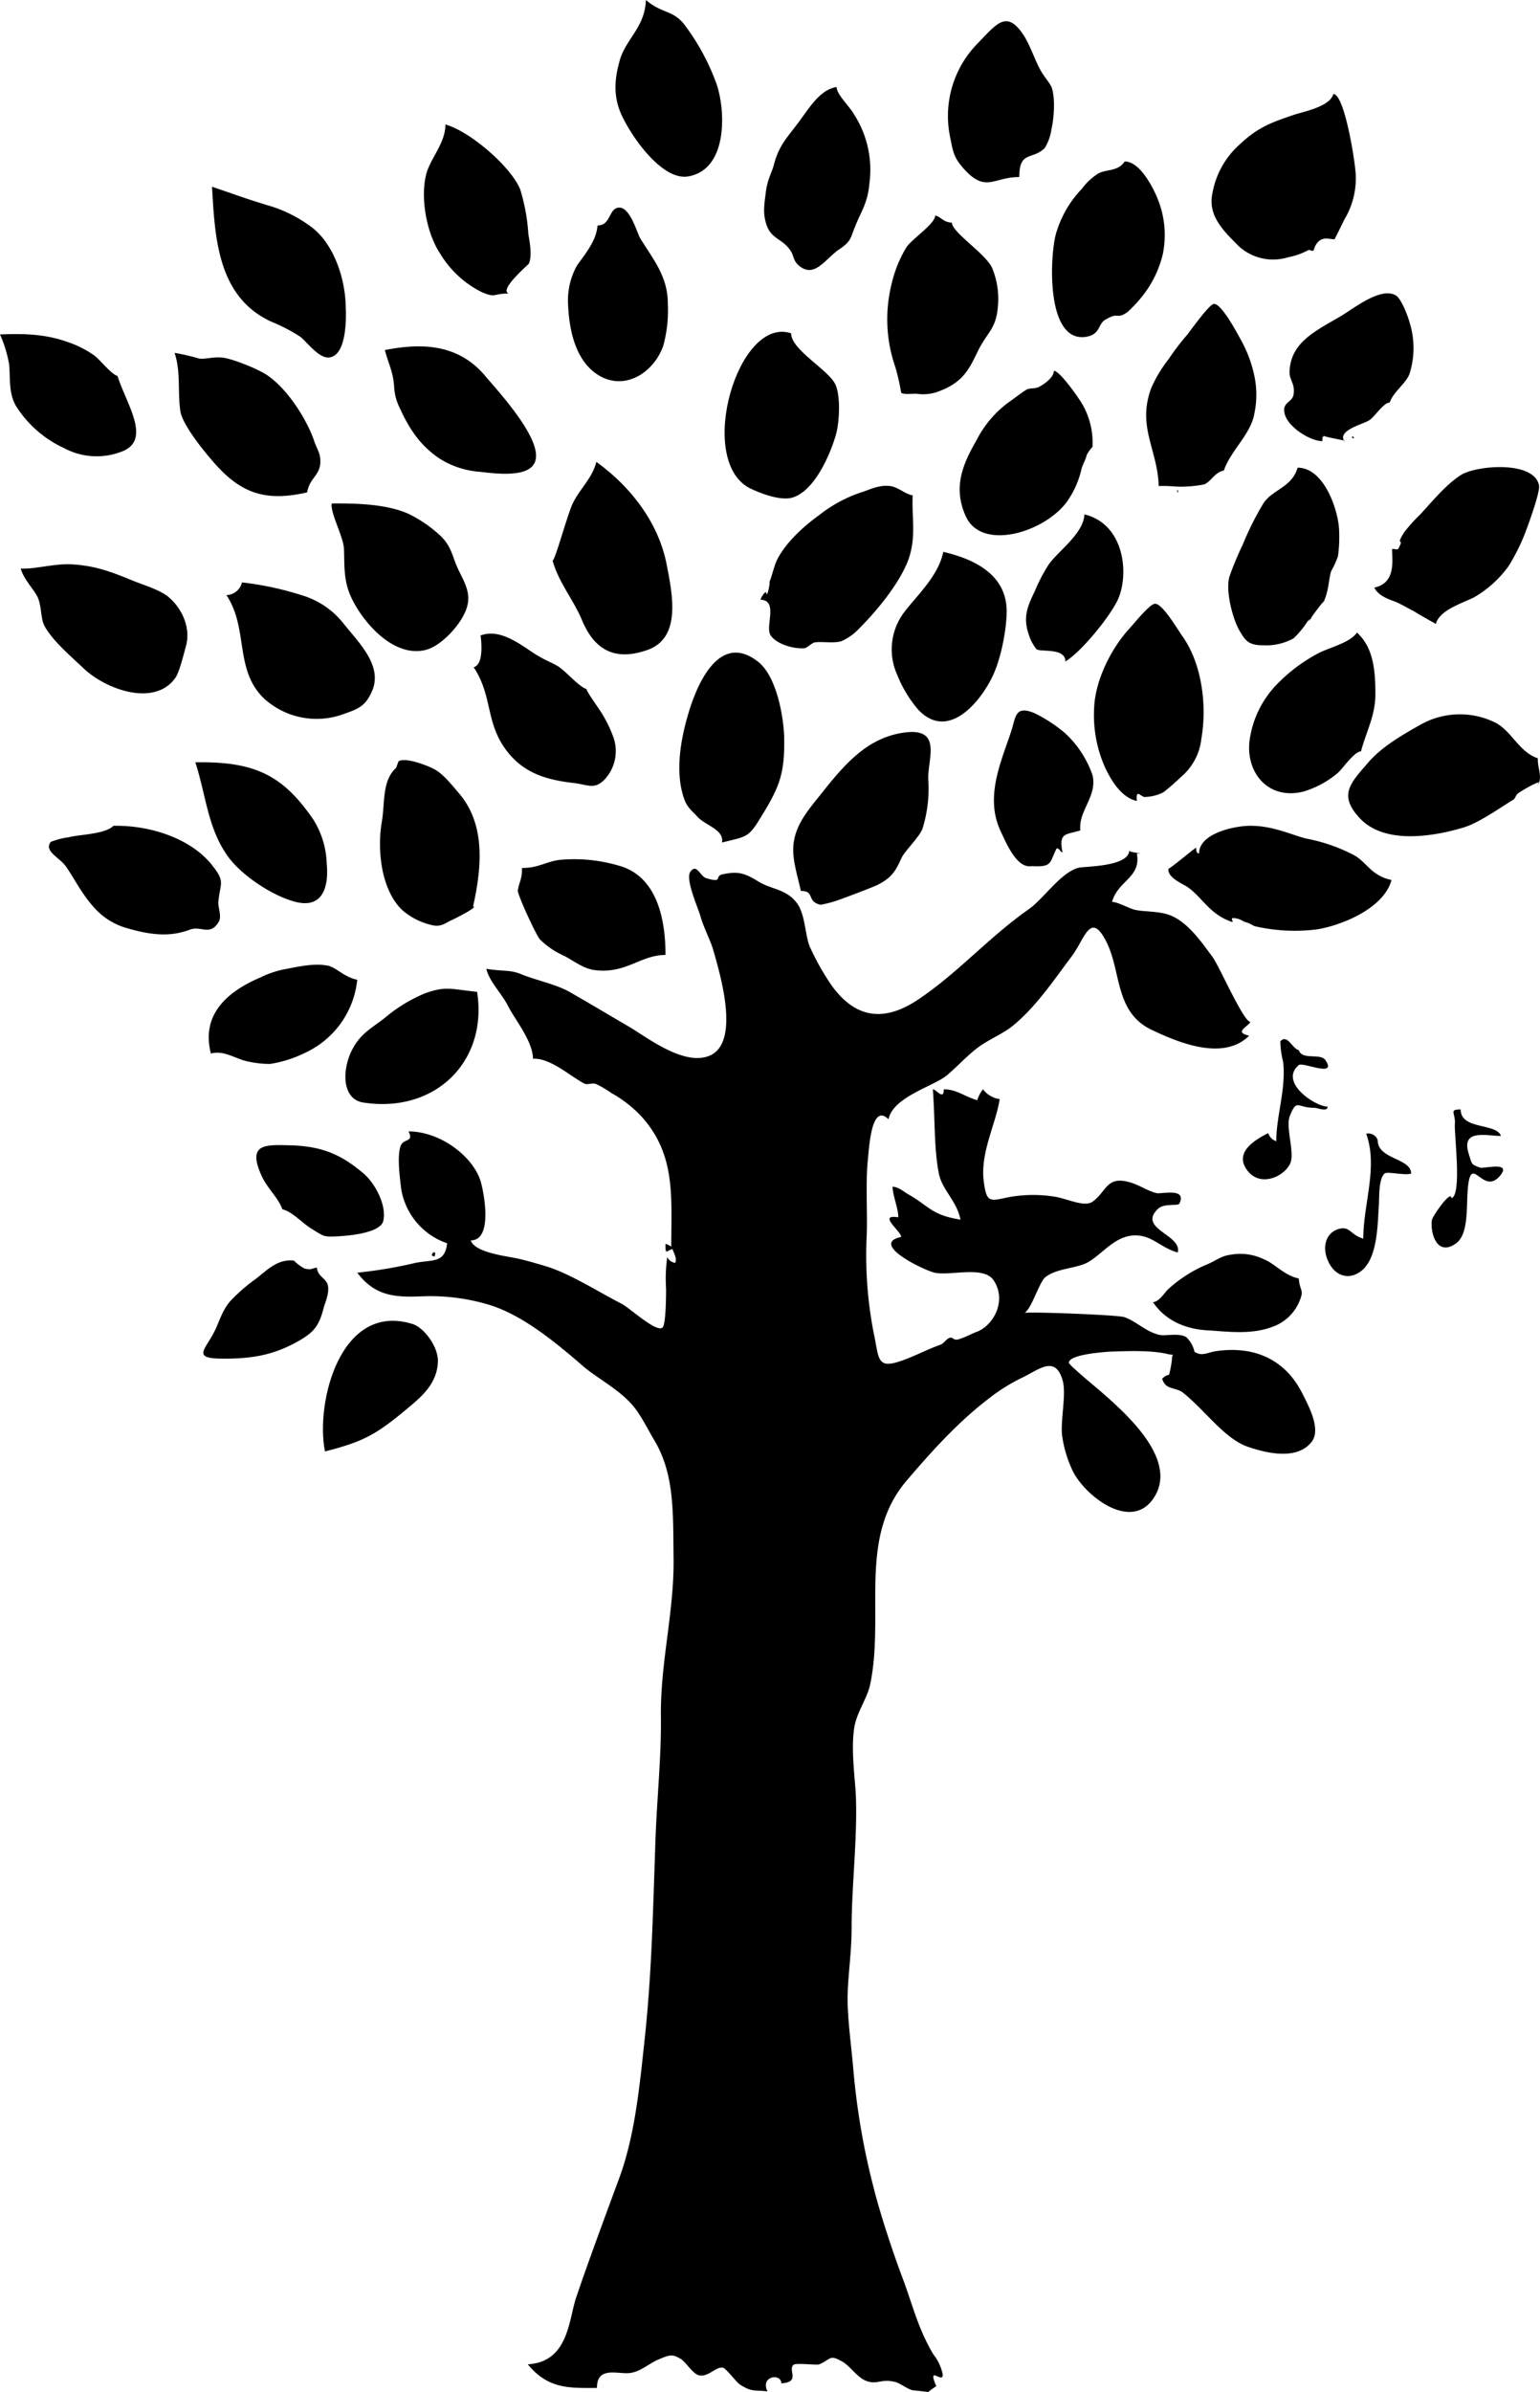 <svg id="Layer_1" data-name="Layer 1" xmlns="http://www.w3.org/2000/svg" viewBox="0 0 267.27 414.8"><title>Talking Tree</title><path d="M182.6,95.61c2.8,2.4,4.7,1.7,6.7,4.3a39.39,39.39,0,0,1,5.5,10.1c1.6,4.4,2.2,15-4.9,16.2-4.3.7-9.3-6.2-11.2-10-1.8-3.4-1.7-6.7-.5-10.6,1.3-3.6,4.2-5.4,4.4-10C183.1,96,182.6,96.51,182.6,95.61Z" transform="translate(-70.5 -95.61)"/><path d="M247.4,126.31c-4.5,0-5.8,2.8-9.6-1.4-1.8-2-1.9-3-2.4-5.5a17.93,17.93,0,0,1,4.8-16.3c3.4-3.5,5.1-6,8.2-1,1.2,2.1,1.9,4.5,3,6.2,0.5,0.8,1.2,1.6,1.6,2.4,0.7,2,.4,5.5,0,7.2a8.57,8.57,0,0,1-1.2,3.4c-2.2,2.1-4.4.4-4.4,5C246.9,126.31,247.4,124.11,247.4,126.31Z" transform="translate(-70.5 -95.61)"/><path d="M215.7,110.71c0,1.3,2.3,3.4,3,4.7a17.74,17.74,0,0,1,2.7,11.9c-0.3,3.6-1.5,5-2.5,7.6-0.8,1.9-.6,2.5-2.7,3.9-2.5,1.7-4.3,5.1-7,2.9-1.2-1-.8-1.8-1.7-2.9-1.3-1.8-3.2-1.8-4-4.3-0.6-1.9-.4-3.1-0.1-5.5s1-3.3,1.4-4.8c0.9-3.4,2.2-4.6,4.3-7.4,1.8-2.4,3.7-5.7,6.6-6.1C215.7,110.81,214.7,110.81,215.7,110.71Z" transform="translate(-70.5 -95.61)"/><path d="M301.9,111.91c2,0,3.9,12.4,3.9,14.2a13.85,13.85,0,0,1-2,7.6c-0.2.4-1.6,3.3-1.7,3.4-0.3,0-.7-0.1-1-0.1-1.3-.2-2.2.5-2.6,2-0.5.3-.5-0.2-1,0a11.55,11.55,0,0,1-3.4,1.2,8.81,8.81,0,0,1-8.6-1.9c-2.5-2.5-5.4-5.2-4.6-9.1a14.83,14.83,0,0,1,4.8-8.6c3.2-3,5.6-3.8,9.1-5,1.6-.6,6.5-1.4,7.1-3.7C302.1,111.91,301.7,112.51,301.9,111.91Z" transform="translate(-70.5 -95.61)"/><path d="M147.8,117.21c4.2,1.1,11.5,7.4,13,11.3a33.68,33.68,0,0,1,1.4,7.7c0.2,1.3.7,3.6,0.1,5.1-0.1.2-5.3,4.6-3.5,5.2-2.8,0-2.2.8-4.6-.2a17.54,17.54,0,0,1-7.3-6.7c-2.4-3.6-3.5-9.8-2.4-13.9,0.8-2.8,3.3-5.3,3.3-8.5C148.5,117.31,147.8,117.31,147.8,117.21Z" transform="translate(-70.5 -95.61)"/><path d="M265.7,123.61c2.8,0,5.2,5.1,5.8,6.7a16.57,16.57,0,0,1,.8,9.4,18.57,18.57,0,0,1-3.5,7.2,23.28,23.28,0,0,1-2.6,2.8c-2,1.4-1.4-.1-3.8,1.3-1.3.7-.9,2.3-2.9,2.9-7.8,2-6.8-14.9-5.6-18.2a18.71,18.71,0,0,1,4.4-7.4,10.07,10.07,0,0,1,2.8-2.6c1.4-.8,3.4-0.3,4.6-2.1C265.9,123.61,265.5,123.91,265.7,123.61Z" transform="translate(-70.5 -95.61)"/><path d="M107.3,128c3.6,1.2,6.2,2.2,10.3,3.4a23.54,23.54,0,0,1,6.7,3.4c4,2.8,6.1,8.9,6.2,13.9,0.1,2,.2,8.6-2.9,8.9-1.8.2-4-2.9-5-3.6a29.6,29.6,0,0,0-5-2.6c-9.4-4.3-9.8-14.7-10.3-23.4C107.5,128,107.3,129.21,107.3,128Z" transform="translate(-70.5 -95.61)"/><path d="M174.2,134.71c2.4,0,1.9-3.1,3.8-3.1s3.1,4.5,3.6,5.3c2.2,3.6,4.8,6.6,4.8,11.3a23.37,23.37,0,0,1-.8,7.4c-1.7,4.7-6.6,7.7-11,5.2-4.2-2.4-5.3-7.9-5.5-12.2a12.57,12.57,0,0,1,1.5-6.9c1.4-2,3.4-4.3,3.6-7C174.6,134.71,174.1,135.51,174.2,134.71Z" transform="translate(-70.5 -95.61)"/><path d="M235.7,134.21c0,1.7,5.9,5.4,7,7.9a14,14,0,0,1,1,6.5c-0.3,4-1.7,4.4-3.4,7.7-1.5,3.1-2.5,5.5-6.7,7.1a7.55,7.55,0,0,1-3.9.5c-0.3-.1-2.4.2-2.8-0.2a39.27,39.27,0,0,0-1-4.4,25.27,25.27,0,0,1-.7-14.3,21.6,21.6,0,0,1,2.6-6.5c0.9-1.4,5-4.1,5-5.5,0.8,0,1.4,1.2,2.9,1.2C235.7,134.41,234.4,134.21,235.7,134.21Z" transform="translate(-70.5 -95.61)"/><path d="M311.7,165.41c-1.1,0-2.7,2.6-3.6,3.1-1.1.7-5.5,1.7-4.3,3.6,1.1,0-4.1-.8-3.6-1,0,0.7-.2-0.4-0.2,1-2.1,0-6.2-2.5-6.6-5-0.3-1.8,1.4-1.7,1.6-3.1,0.3-1.8-.7-2.5-0.7-3.8,0.1-5.1,4.3-7.1,8.6-9.6,2.3-1.3,7.1-5.3,9.8-3.8,1,0.5,2.2,3.8,2.4,4.6a14.82,14.82,0,0,1,0,9.1c-0.7,1.7-2.9,3.2-3.4,4.9C311.6,165.41,311.9,164.71,311.7,165.41Z" transform="translate(-70.5 -95.61)"/><path d="M282.9,177.21c-1.6.3-2.2,1.9-3.4,2.4a21.94,21.94,0,0,1-4.2.4c-0.6,0-2.5-.2-3.7-0.1-0.2-6.4-3.8-10.3-1.3-17a22.88,22.88,0,0,1,3-5,42.34,42.34,0,0,1,3.2-4.2c0.8-1,3.9-5.4,4.7-5.4,1.4,0,4.3,5.6,4.8,6.5a21.94,21.94,0,0,1,2.2,6,15.81,15.81,0,0,1,0,6.5c-0.6,3.6-4.1,6.4-5.3,9.9C281.7,177.41,283,176.91,282.9,177.21Z" transform="translate(-70.5 -95.61)"/><path d="M207.8,153.41c0,2.9,6.5,6.3,7.7,8.9,0.9,2,.7,6.4.1,8.6-0.9,3.2-3.6,9.8-7.6,11-2.1.6-5.7-.8-7.5-1.7-9.2-5-1.9-29.9,7.3-26.8C207.8,153.61,207.6,153.31,207.8,153.41Z" transform="translate(-70.5 -95.61)"/><path d="M90.9,160.81c1.4,4.6,5.9,10.9,1,13a12,12,0,0,1-10.3-.5,19.51,19.51,0,0,1-8.2-7.1c-1.4-2.2-1.1-4.6-1.3-7.3a21.42,21.42,0,0,0-1.6-5.3c4.6-.2,8.2,0,12,1.4a17.47,17.47,0,0,1,4.3,2.2c1,0.7,3,3.3,4.1,3.6C91.3,162.11,90,160.61,90.9,160.81Z" transform="translate(-70.5 -95.61)"/><path d="M137.3,156.31c6.2-1.2,12.7-1.2,17.5,4.6,2.1,2.5,10.5,11.5,8.4,15.1-1.4,2.6-7.6,1.6-9.6,1.4a15,15,0,0,1-7-2.4c-3.3-2.3-5.1-5.1-6.7-8.6a9.29,9.29,0,0,1-1-3.8c-0.2-2.7-1-3.9-1.6-6.3C137.8,156.21,137.5,157,137.3,156.31Z" transform="translate(-70.5 -95.61)"/><path d="M123.8,181c-7.5,1.7-11.8.1-16.8-5.9-1.8-2.1-4.9-6.1-5.2-8.2-0.5-3.5.1-6.8-1-10.1a39.24,39.24,0,0,1,4.3,1c1.2,0.1,2.3-.3,3.8-0.2,1.7,0.1,6.1,1.9,7.7,2.9,3.8,2.4,7.2,8,8.4,11.5,0.2,0.7.8,1.8,1,2.6,0.6,3.4-1.7,3.5-2.2,6.4C122.8,181.21,124,180.21,123.8,181Z" transform="translate(-70.5 -95.61)"/><path d="M253.4,159.91c0.9,0,3.5,3.6,4.3,4.8a13.22,13.22,0,0,1,2.4,8.4,6.38,6.38,0,0,0-1,1.4c-0.2.9-.6,1.4-0.9,2.4a15.77,15.77,0,0,1-2.6,5.8c-4,5.3-14.8,8.5-17.5,2.4-2.3-5.1-.4-9.2,1.9-13.2a18.67,18.67,0,0,1,5.5-6.5c1.3-.9,2-1.5,3.1-2.2,0.7-.4,1.4-0.1,2.2-0.5s2.6-1.6,2.6-2.8C253.6,159.91,253.4,160.11,253.4,159.91Z" transform="translate(-70.5 -95.61)"/><path d="M305.5,171.61c-0.7,0-.2-0.7,0,0C305.3,171.61,305.4,171.21,305.5,171.61Z" transform="translate(-70.5 -95.61)"/><path d="M174,175.71c6.4,4.6,10.9,11,12.2,17.8,1,5.1,2.6,12.7-3.3,14.8s-9.4-.2-11.5-5.4c-1.4-3.3-4-6.4-5-10.1,0.4,0.2,2.7-8.5,3.6-10.1,1.2-2.4,3.3-4.2,4-7C174.5,176.11,173.9,176,174,175.71Z" transform="translate(-70.5 -95.61)"/><path d="M295.7,176.71c4.7,0,7.1,7.6,7.2,10.8a24.64,24.64,0,0,1-.2,4.6,17.3,17.3,0,0,1-1.2,2.6c-0.5,1.8-.4,4-1.7,6,2.4-3.7-4.4,5.5-1.4,1.7-0.1.2-.8,0.7-1,1a16.07,16.07,0,0,1-2.4,2.9,9.85,9.85,0,0,1-5.3,1.2c-2.6,0-3.1-.9-4-2.4-1.2-1.9-2.6-7.1-1.8-9.6a57,57,0,0,1,2.3-5.5,50.8,50.8,0,0,1,3.5-7c1.5-2.5,5-2.8,6-6.3C296,176.71,295.5,177.41,295.7,176.71Z" transform="translate(-70.5 -95.61)"/><path d="M319.7,203.81s-3.4-1.9-3.8-2.2c-1-.5-2-1.1-3.1-1.6-1.3-.5-3-1-3.8-2.5,3.8-.8,3.1-4.7,3.1-6.7,1.1,0,.9.4,1.4-0.7s-0.8.2,0.7-2.2a27,27,0,0,1,2.8-3.1c2.2-2.4,4.4-5.1,7-6.8s12.8-2.6,13.6,1.8c0.2,1.2-1.9,6.9-2.4,8.2a34.89,34.89,0,0,1-2.9,5.8,19.44,19.44,0,0,1-6,5.4c-2,1-6,2.2-6.6,4.6C319.5,203.81,319.7,203.51,319.7,203.81Z" transform="translate(-70.5 -95.61)"/><path d="M228.9,181.51c-0.2,3.9.7,7.2-.8,11.3-1.5,3.9-5.2,8.5-8.5,11.8a9.29,9.29,0,0,1-3.1,2.2c-1.4.4-3.4,0-4.6,0.2-0.5.1-1.3,0.9-1.7,1-2.1.2-5.1-.8-6-2.3s1.4-6-1.7-6.1c0-.3.9-1.7,1-1.2,0.1,1.2.8-2.3,0.5-1.8,0.5-1.1.8-2.8,1.4-4,1.5-2.9,4.4-5.6,7.3-7.7a24.09,24.09,0,0,1,7.2-3.9c1.4-.4,3.1-1.4,5.2-1.1,1.5,0.3,2.5,1.4,3.8,1.6C228.9,182.11,227.4,181.31,228.9,181.51Z" transform="translate(-70.5 -95.61)"/><path d="M274.8,180.51c0.4,0.4,0,.9,0,0C275.1,180.81,274.8,180.71,274.8,180.51Z" transform="translate(-70.5 -95.61)"/><path d="M128.1,182.91c3.7,0,9.5,0,13.5,1.9a23.1,23.1,0,0,1,5,3.4c2.4,2.1,2.3,3.9,3.6,6.5s2.4,4.6.7,7.7c-1.2,2.3-4.1,5.3-6.5,5.9-5.9,1.5-11.5-5.5-13.2-9.7-1.1-2.7-.9-5.3-1-7.7,0-2.1-2.5-6.5-2.1-8C128.6,182.91,127.8,184.11,128.1,182.91Z" transform="translate(-70.5 -95.61)"/><path d="M258.7,184.81c7,1.7,7.8,10.4,5.8,14.8-1.4,3-6.4,9.1-9.1,10.7,0-2.4-4.2-1.6-5-2.1a7.76,7.76,0,0,1-1.4-2.7c-1-3-.1-4.9,1.1-7.4a28.8,28.8,0,0,1,2.4-4.6c1.6-2.3,6.1-5.4,6.2-8.7C259.6,185,258.6,186.51,258.7,184.81Z" transform="translate(-70.5 -95.61)"/><path d="M234.2,191.31c5.2,1.2,11.3,3.9,11,10.8-0.1,3.2-1.1,8.4-2.8,11.5-2.4,4.5-7.7,10.3-12.6,5a21.77,21.77,0,0,1-3.6-6,10.68,10.68,0,0,1,1.2-10.8c2-2.7,6-6.3,6.8-10.5C234.9,191.51,233.9,193,234.2,191.31Z" transform="translate(-70.5 -95.61)"/><path d="M74.1,194.21c3,0.1,5.9-1,9.4-.7,4,0.3,6.9,1.5,10.3,2.9,1.5,0.6,4.2,1.4,5.8,2.6,2.7,2.2,4.1,5.8,3.1,8.9-0.3,1.1-1.1,4.4-1.8,5.3-3.6,5-12,2-15.9-1.7-2.2-2.1-5.2-4.6-6.7-7.2-0.8-1.4-.5-3.2-1.2-5-0.6-1.4-2.5-3.2-3-5.1C74.6,194.21,74.3,195,74.1,194.21Z" transform="translate(-70.5 -95.61)"/><path d="M112.5,196.61a53.59,53.59,0,0,1,10.3,2.2,14.42,14.42,0,0,1,7.3,4.9c2.6,3.3,7,7.4,4.9,11.9-1.1,2.4-2.2,2.9-4.8,3.8a13.54,13.54,0,0,1-13.8-2.6c-5.3-5-2.7-12.1-6.6-18a2.88,2.88,0,0,0,2.7-2.2C113.8,196.71,112,197.91,112.5,196.61Z" transform="translate(-70.5 -95.61)"/><path d="M267.8,234.51c-2.7-.6-4.5-3.6-5.6-6a22.34,22.34,0,0,1-1.8-10.3c0.2-4.4,2.7-9.9,6.2-13.7,0.5-.5,3.5-4.3,4.4-4.2,1.4,0.1,4,4.7,4.9,5.9,3.2,4.7,4.1,11.8,3.1,17.5a10.05,10.05,0,0,1-3.5,6.6,40,40,0,0,1-3.1,2.7,7.5,7.5,0,0,1-3.1.8c-0.7.2-1.7-1.7-1.5,0.7C267.4,234.41,267.8,234,267.8,234.51Z" transform="translate(-70.5 -95.61)"/><path d="M306.7,225.91c-1.2,0-3.3,3.2-4.1,3.8a16.44,16.44,0,0,1-6,3.2c-6.4,1.5-10.3-3.9-9.1-9.7a17.15,17.15,0,0,1,4.3-8.6,28.28,28.28,0,0,1,7.1-5.5c1.8-1.1,5.8-1.9,7.1-3.8,2.9,2.6,3.2,6.7,3.2,10.7,0,3.7-1.6,6.5-2.5,9.9C306.5,225.91,306.8,225.31,306.7,225.91Z" transform="translate(-70.5 -95.61)"/><path d="M172.3,215.11c0,0.5,2.5,3.8,3,4.8a21.1,21.1,0,0,1,1.6,3.4,7.22,7.22,0,0,1-1.4,7.4c-1.8,1.9-2.9,1-5.3.7-5.3-.6-9.2-1.9-12.2-6.2-3.2-4.7-2.1-9.1-5.3-13.9,1.7-.4,1.4-4.2,1.2-5.5,3.8-1.4,7.6,2.2,10.1,3.6,1,0.6,1.8.9,3.1,1.6,1.5,0.8,3.7,3.6,5.2,4.1C172.3,215.21,171.2,214.71,172.3,215.11Z" transform="translate(-70.5 -95.61)"/><path d="M195.8,241.71c0.4-2.2-2.7-2.9-4.1-4.3-0.9-1-1.9-1.7-2.4-3.1-1.7-4.5-.7-10.2.5-14.4,1.3-4.7,5.2-15,12.2-9.6,3.3,2.5,4.5,9.6,4.6,13.2,0.1,6-.7,8.4-3.8,13.4-2.4,4-2.5,3.7-7,4.8C195.9,241.31,196.1,241.61,195.8,241.71Z" transform="translate(-70.5 -95.61)"/><path d="M258,239.61c-2.5.8-3.8,0.3-3.1,3.8-0.4,0-.4-0.6-1-0.7-1.3,2.5-.7,3.3-4.3,3.1a2.4,2.4,0,0,1-1.4-.2c-1.9-.9-3.3-4.3-4.1-6-2.7-5.9.2-12,1.9-17.2,0.8-2.4.6-4.6,4.1-3.1a25.67,25.67,0,0,1,5.2,3.4,17.79,17.79,0,0,1,4.8,7.3c0.9,3.7-2.5,6.2-2.1,9.6C257.7,239.61,257.9,238.91,258,239.61Z" transform="translate(-70.5 -95.61)"/><path d="M337.4,227.11c-0.1,1.8,1,3.5-.2,4.8,2-2-3.9,1.6-3.1,1.2-0.5.2-.6,1-1,1.2-2.9,1.8-6,4-8.6,4.8-5,1.5-13.4,3-17.8-1.4-4.1-4.2-1.8-6.3,1.2-9.8,2.3-2.7,5.7-4.7,8.9-6.5a13.92,13.92,0,0,1,13.2-.5c2.9,1.5,4.1,5.1,7.4,6.2C337.4,227.51,337.2,227,337.4,227.11Z" transform="translate(-70.5 -95.61)"/><path d="M209.5,250.11c-1.1-4.7-2.1-7.3-.5-11,1-2.3,2.9-4.4,4.3-6.2,3.9-4.9,7.7-9.2,13.7-10.2,7.2-1.2,4.5,4.4,4.6,8a23.31,23.31,0,0,1-1,8.6c-0.5,1.4-3,3.8-3.6,5-1.1,2.4-1.7,3.5-4.3,4.8-1.6.7-4.3,1.7-6.2,2.4a19.74,19.74,0,0,1-3.6,1c-2.5-.6-0.9-2.4-3.4-2.4C209.1,248.61,209.8,250.11,209.5,250.11Z" transform="translate(-70.5 -95.61)"/><path d="M152.6,252.81c1.1,0-3.7,2.4-3.8,2.4-0.9.4-1.6,1.1-3,.9a11.87,11.87,0,0,1-5.4-2.6c-3.8-3.5-4.5-10.7-3.6-15.6,0.5-3,0-6.9,2.4-9.1,0.1-.1.4-1.1,0.5-1.2,1.2-.7,4.9.7,6.2,1.4,1.5,0.8,3,2.7,4.2,4.1,4.6,5.3,4.1,12.6,2.5,19.7C152.5,252.81,152.8,252.11,152.6,252.81Z" transform="translate(-70.5 -95.61)"/><path d="M104.4,227.81c10.4-.2,15.2,2.3,20.4,9.8a15.17,15.17,0,0,1,2.4,7.7c0.4,4.1-.7,7.9-5.4,6.7-4-1-9.8-4.8-12.1-8.4-3.2-4.8-3.5-10.3-5.3-15.8C107.9,227.71,104.5,228.31,104.4,227.81Z" transform="translate(-70.5 -95.61)"/><path d="M312,248.21c-1.4,5.2-9.4,8.1-13.2,8.6a30.84,30.84,0,0,1-10.6-.6,13.35,13.35,0,0,0-1.2-.6c-0.9-.2-0.9-0.5-1.8-0.7-2.1-.5.4,1.2-1.6,0.3-3.4-1.4-4.7-4.3-7.2-5.9-0.8-.5-3.4-1.6-3.1-3.1,0,0.3,4.6-3.6,4.8-3.6,0,0.4,0,1,.5,1,0-3.5,6.2-4.8,8.9-4.8,3.8,0,6.7,1.4,9.6,2.2a29.85,29.85,0,0,1,8.4,2.9c2.2,1.2,3,3.6,6.5,4.3C311.7,249.31,311.6,248.11,312,248.21Z" transform="translate(-70.5 -95.61)"/><path d="M90.2,238.81c7.1-.1,13.7,2.6,17,6.7,2.5,3.1,1.5,3.1,1.2,6.5-0.1.9,0.6,2.4,0.1,3.4-1.5,2.6-3.1.7-5,1.4-3.2,1.2-6.3,1.1-10.8-.2a12,12,0,0,1-6.2-4c-2-2.3-3.3-5-4.6-6.8-1.2-1.6-3.8-2.6-2.6-4.2a12.9,12.9,0,0,1,3.1-.8c1.8-.5,6.3-0.5,7.8-2C93.4,238.81,89.5,239.51,90.2,238.81Z" transform="translate(-70.5 -95.61)"/><path d="M267.8,243.61c0.8,4.2-3.3,4.7-4.3,8.4,1,0,3.3,1.3,4.1,1.4,1.4,0.3,3.5.2,5.3,0.7,3.4,0.9,6,4.7,8,7.4,1.2,1.6,5.4,11.3,6.6,11.3-0.3.8-3,1.8-.2,2.4-4.4,4.4-12.1,1.3-16.9-1-6.4-3-5.3-10-7.8-15.1-2.8-5.7-3.8-.8-6,2.2-3.1,4.1-6.4,9.1-10.6,12.4-1.7,1.3-4.2,2.3-6.1,3.8s-3.4,3.2-5.1,4.6c-2.3,1.9-9.3,3.7-10.1,7.6-3.1-3.1-3.4,5.7-3.6,7.2-0.4,3.8,0,10.1-.2,13.3a70.54,70.54,0,0,0,1.2,16.4c0.9,4,.5,6.2,3.8,5.3,2.6-.7,5.2-2.2,7.8-3.1,0.6-.2,1-1,1.6-1.2s0.7,0.6,1.7.2c0.8-.2,2.1-0.9,2.9-1.2,2.9-1,5.4-5.3,3.1-8.9-1.7-2.7-7.5-.8-10.3-1.4-1.8-.4-11.4-5-5.8-6.2,0-1-4.2-4-.5-3.4,0-1.6-.9-3.5-1-5.3,1.1,0,2.1,1,2.9,1.4,3.6,2.1,3.9,3.5,8.9,4.3-0.7-3.4-3.3-5.2-3.8-8.2-0.8-4.3-.6-8.8-1-14.4,0.6,0,1.9,2,1.9,0,2.2,0,3.5,1.2,5.8,1.9a5.73,5.73,0,0,1,1-1.9,4.39,4.39,0,0,0,2.9,1.7c-0.7,4.4-3.3,9.1-2.8,14,0.5,4.1,1,3.7,4.4,3a23.69,23.69,0,0,1,8.4,0c2.2,0.5,4.8,1.7,6.1.8,2.5-1.8,2.4-4.5,6.4-3.4,1.8,0.5,3.1,1.5,4.7,1.9,0.9,0.2,5.3-1,4,1.8-0.2.5-2.6-.1-3.7,0.9-3.7,3.5,4.2,4.5,3.4,7.6-2.6-.7-4.2-2.6-6.5-2.9-4-.6-6.3,3-9.1,4.6-2,1.1-5.4,1-7.4,2.6-1.1.9-2.6,6.2-3.8,6.2,0.1-.3,16.2.3,17.5,0.7,2.1,0.7,3.8,2.6,6.2,3.1,1.1,0.2,3.4-.4,4.6.4a4.85,4.85,0,0,1,1.4,2.5c1.3,0.9,2.3.1,3.8-.1,6.3-.9,11.7,1.2,14.8,7.1,1.1,2.2,3.6,6.6,1.6,8.8-2.6,3.1-8,1.7-10.9.7-4.1-1.4-7.3-6.2-11.3-9.4-1.3-1-3-.4-3.6-2.4a2.13,2.13,0,0,1,1.2-.7,20,20,0,0,0,.5-2.7c-0.1-1.5,1.5-.4-0.8-0.9-2.9-.7-7.3-0.5-10.1-0.4-1.3.1-6.9,0.5-7,1.9,0,0.4,4.5,4.1,5.2,4.7,4.5,3.9,13.7,11.9,9.7,18.5s-12.6-.5-14.4-4.8a20.64,20.64,0,0,1-1.7-6c-0.2-2.9.8-7.1,0.1-9.4-1.3-4.4-4.2-1.7-7-.4a31.76,31.76,0,0,0-5.5,3.4c-5.3,4-9.9,9-14.5,14.4-8.6,10-3.8,23.2-6.4,35.5-0.5,2.2-2,4.3-2.6,6.7-0.8,3.5-.1,8.8.1,11.8,0.4,7.3-.7,16.2-0.7,23.5,0,4.7-.7,8.7-0.7,12.5,0,3.5.7,8.6,1,12.2a123.78,123.78,0,0,0,3.5,20.4c1.1,4.4,3.2,10.8,4.8,15.1,2,5.2,2.8,9.2,5.6,13.9a8.22,8.22,0,0,1,1.6,3.4c0.2,1.9-2.8-1.8-1.1,2.1a12.14,12.14,0,0,0-1.4,1s-2.5-.3-2.7-0.3c-0.7-.1-2.2-1.2-2.9-1.4-2.6-.7-3.2.5-5.1-0.2-1.5-.5-2.9-2.6-4.1-3.3-2.4-1.4-2-.5-4.1.4-0.4.2-4.1-.3-4.5,0.1-1,.9,1.3,3-2.1,3.2,0-1.8-3.7-1.3-2.4,1.4-2.3-.3-2.6.2-4.8-1.2-0.6-.4-2.3-2.7-2.9-2.9-1.2-.3-2.6,1.7-4.2,1.3-1-.2-2.3-2.3-3.1-2.8-1.5-.9-1.9-0.8-4,0.1-1.8.8-2.9,2-4.8,2.3-2.1.3-5.8-1.3-5.8,2.6-4.6,0-8.4.3-12-4.1,7.1-.4,7.1-7.8,8.4-11.6,2.2-6.5,5.3-14.8,7.4-20.5,2.8-7.5,3.6-16,4.6-25.4,1.1-10.8,1.3-20.3,1.7-31.7,0.2-8,1.1-15.7,1-23.2-0.1-9.3,2.3-18.1,2.2-27.2-0.1-7.9.2-14.5-3.2-20.4-1.1-1.8-2.2-4.1-3.5-5.8-2.4-3.1-6.3-5-8.9-7.2-5.3-4.6-11.1-9.3-17-10.9a35.35,35.35,0,0,0-11-1.3c-4.7.2-8.2,0-11.3-4.1a78.32,78.32,0,0,0,10.1-1.7c3-.6,5.1.1,5.5-3.4a12,12,0,0,1-8-9.6c-0.2-1.9-.7-5.4-0.1-7.2,0.5-1.5,2.4-.6,1.4-2.6,5.4,0,11.1,4.2,12.5,8.6,0.5,1.6,2.3,10.3-1.7,10.3,0.7,2.1,6,2.7,7.9,3.1,1.5,0.3,3.5.9,5.2,1.4,4.2,1.3,9,4.4,13.1,6.5,1.5,0.8,6.1,5.1,7.1,4.1,0.6-.6.6-6.1,0.6-6.7a26.79,26.79,0,0,1,.2-5.5,1.81,1.81,0,0,0,1.4,1c0.3-.8-0.2-1.6-0.5-2.4a3.13,3.13,0,0,0-1,.5c0-.9-0.2,1.1-0.2-1.4a3.13,3.13,0,0,1,1,.5c0-8.6.8-15.8-5-22.4a21.34,21.34,0,0,0-5.3-4.2,21.41,21.41,0,0,0-2.7-1.6c-0.8-.3-1.5.2-2.1-0.1-2.2-1.1-5.9-4.5-8.9-4.3,0-3-3.2-6.9-4.3-9.1s-3.3-4.3-3.8-6.5c3,0.5,4.1.1,6.2,1,2.8,1.1,6,1.7,8.4,3.1,3.5,2,7,4.1,10.6,6.2,3.2,2,9,6.3,13.2,4.9,5.9-1.9,2.2-14.2,1-18.4-0.4-1.5-1.7-4-2.2-5.8-0.4-1.5-2.7-6.5-1.8-7.8,1.1-1.6,1.7.8,2.8,1.1,3.1,0.9,1.2-.4,2.9-0.7,2.4-.5,3.6-0.3,6,1.2s4.9,1.3,6.8,3.8c1.5,2,1.4,5.7,2.3,7.7a44.06,44.06,0,0,0,3.6,6.4c4,5.7,8.9,6.7,14.9,2.8,7.1-4.7,12.3-10.8,19.4-15.8,2.6-1.8,5.5-6.3,8.6-7.2,0.9-.3,8.9-0.1,8.9-3.1-0.4.5,3.3,0.6,1.3,0.6C268,244.41,267.4,243.61,267.8,243.61Z" transform="translate(-70.5 -95.61)"/><path d="M186,261.21c-4.4,0-6.9,3.4-12.5,2.6-1.8-.3-3.5-1.6-5-2.4a14.17,14.17,0,0,1-4.3-2.9c-0.7-.8-4.3-8.6-3.8-8.6,0.2-1.4.7-1.7,0.7-3.8,2.7,0.1,4.4-1.2,6.7-1.4a27.39,27.39,0,0,1,10.7,1.2c6.4,2.2,7.5,9.9,7.5,15.3C185.5,261.21,186,260.71,186,261.21Z" transform="translate(-70.5 -95.61)"/><path d="M132.5,265.51a15.69,15.69,0,0,1-8.9,12.6,21.46,21.46,0,0,1-6.2,2,17.91,17.91,0,0,1-4.2-.5c-2-.5-3.9-1.9-6.1-1.3-1.8-7,3.2-10.9,8.6-13.2a16.59,16.59,0,0,1,4.1-1.4c1.7-.3,4.9-1.1,7.2-0.7,1.7,0.1,3,2,5.5,2.5C132.4,266.31,131.5,265.31,132.5,265.51Z" transform="translate(-70.5 -95.61)"/><path d="M153.3,267.61c1.9,12.1-7.3,21.1-19.7,19.2-3.5-.5-3.8-4.9-2.3-8.5,1.5-3.4,3.6-4.3,6-6.2a26.44,26.44,0,0,1,7.1-4.3c3.5-1.2,4.2-.7,8.9-0.2C153.4,268.21,151.5,267.41,153.3,267.61Z" transform="translate(-70.5 -95.61)"/><path d="M295.9,277.71c0.6,1.8,3.7.5,4.6,1.7,2.2,3.2-3.9.3-4.6,0.9-3.5,3,2.9,7.2,5,7.2,0,1-1.7.2-2.4,0.2-2.9,0-2.9-1.6-4.1,1.3-0.9,2,.9,6.5,0,8.4-1.1,2.3-5.2,4.1-7.4,1.2-2.4-3.1,1.2-5.3,3.6-6.5a2.17,2.17,0,0,0,1.4,1.4c0-4.4,1.7-9,1.2-13.7a16.4,16.4,0,0,1-.5-3.6c1.2-1.4,2.1,1.3,3.2,1.5C296,278,295.3,277.61,295.9,277.71Z" transform="translate(-70.5 -95.61)"/><path d="M324,288c0,3.6,6.2,2.3,7,4.6-2.5,0-7-1.3-5.6,3.1,0.6,1.8.3,1.8,2,2.4,0.6,0.2,5.3-1.1,3.6,1.2-3.2,4.2-5.3-4.5-5.8,3-0.2,2.6.2,7.5-2.1,9-3.2,2.2-4.4-1.8-4.1-4.1,0.1-.7,3.4-5.4,3.4-3.8,1.9-.6.4-11.5,0.6-13,0.1-1.8-1.1-2.4,1-2.4C324,288.21,323.8,288,324,288Z" transform="translate(-70.5 -95.61)"/><path d="M309.6,293.31c0,3.4,5.8,3.1,5.8,5.8-0.9.4-4.2-.4-4.6,0-1.1,1-.9,4.4-1,5.5-0.2,3.1-.2,8.7-2.7,11.1-2.4,2.2-5.2,1.2-6.3-1.9-0.8-2.2-.1-4.5,2.1-5.1,1.9-.5,1.9,1,4.2,1.7,0-6,2.6-12.5.5-18.2a1.71,1.71,0,0,1,2,1.1C309.6,293.51,308.9,293.11,309.6,293.31Z" transform="translate(-70.5 -95.61)"/><path d="M119.5,305.31c-0.7-2-2.6-3.6-3.6-5.8-2.5-5.5.5-5.4,4.6-5.3,5.7,0.1,9.1,1.5,13.1,4.9,2,1.7,4.1,5.6,3.4,8.3-0.6,2-5.8,2.5-8,2.6s-2.2.1-4.4-1.3c-1.7-1-3.2-2.9-5.1-3.4C119.4,305.11,120,305.51,119.5,305.31Z" transform="translate(-70.5 -95.61)"/><path d="M145.9,313.51c-0.5-.1-0.6-0.3-0.2-0.7,0.4-.1.4,0.1,0.2,0.7C145.2,313.21,145.9,313.21,145.9,313.51Z" transform="translate(-70.5 -95.61)"/><path d="M295.9,317.31c0.2,2.3,1,1.9.1,4a7.88,7.88,0,0,1-4.7,4.4c-3.7,1.4-7.8.8-11.2,0.6-3.7-.2-7.3-1.6-9.5-4.9,1,0,2-1.6,2.6-2.2a23.3,23.3,0,0,1,6.7-4.3c1.5-.6,2.5-1.5,4.1-1.7a9.41,9.41,0,0,1,5.9.8c1.8,0.7,3.5,2.8,6,3.3C296,318.61,294.2,317,295.9,317.31Z" transform="translate(-70.5 -95.61)"/><path d="M125.5,315.41c0.1,1.6,1.6,1.8,1.9,3.1s-0.5,3.1-.7,3.8c-0.8,3.2-1.7,4.3-4.3,5.8-4.2,2.4-8,3.2-13.8,3.1-4.5-.1-2.6-1.5-1.1-4.3,1-1.8,1.4-3.8,2.9-5.6a30,30,0,0,1,4.6-4c1.9-1.5,3.7-3.4,6.5-3.1a7.79,7.79,0,0,0,1.9,1.4c1.2,0.2.8,0.1,2.1-.2C125.6,316.61,125.2,315.51,125.5,315.41Z" transform="translate(-70.5 -95.61)"/><path d="M301.9,314.71c-0.1.3-.2,1,0.5,0.7,0-.6.4-0.5-0.5-0.7C301.8,314.81,302.4,314.81,301.9,314.71Z" transform="translate(-70.5 -95.61)"/><path d="M247.2,317.11c0,1.5-2.9,5.2-3.4,7.7,3.7,1.3,6.7-5.8,3.4-7.7C247.2,317.21,247.8,317.51,247.2,317.11Z" transform="translate(-70.5 -95.61)"/><path d="M126.9,347.31c-1.7-8.5,2.7-26,15.2-22.1,2,0.6,4.5,4,4.4,6.5-0.1,3.7-2.7,6-5,7.9-5.8,4.9-8,6-14.6,7.7C126.9,346.91,127.5,347.21,126.9,347.31Z" transform="translate(-70.5 -95.61)"/><path d="M185.7,391.51c-0.4,1.1-.3,1.4.7,1.7,0.1-.9.8-1-0.7-1.7C185.6,391.91,186.1,391.61,185.7,391.51Z" transform="translate(-70.5 -95.61)"/></svg>